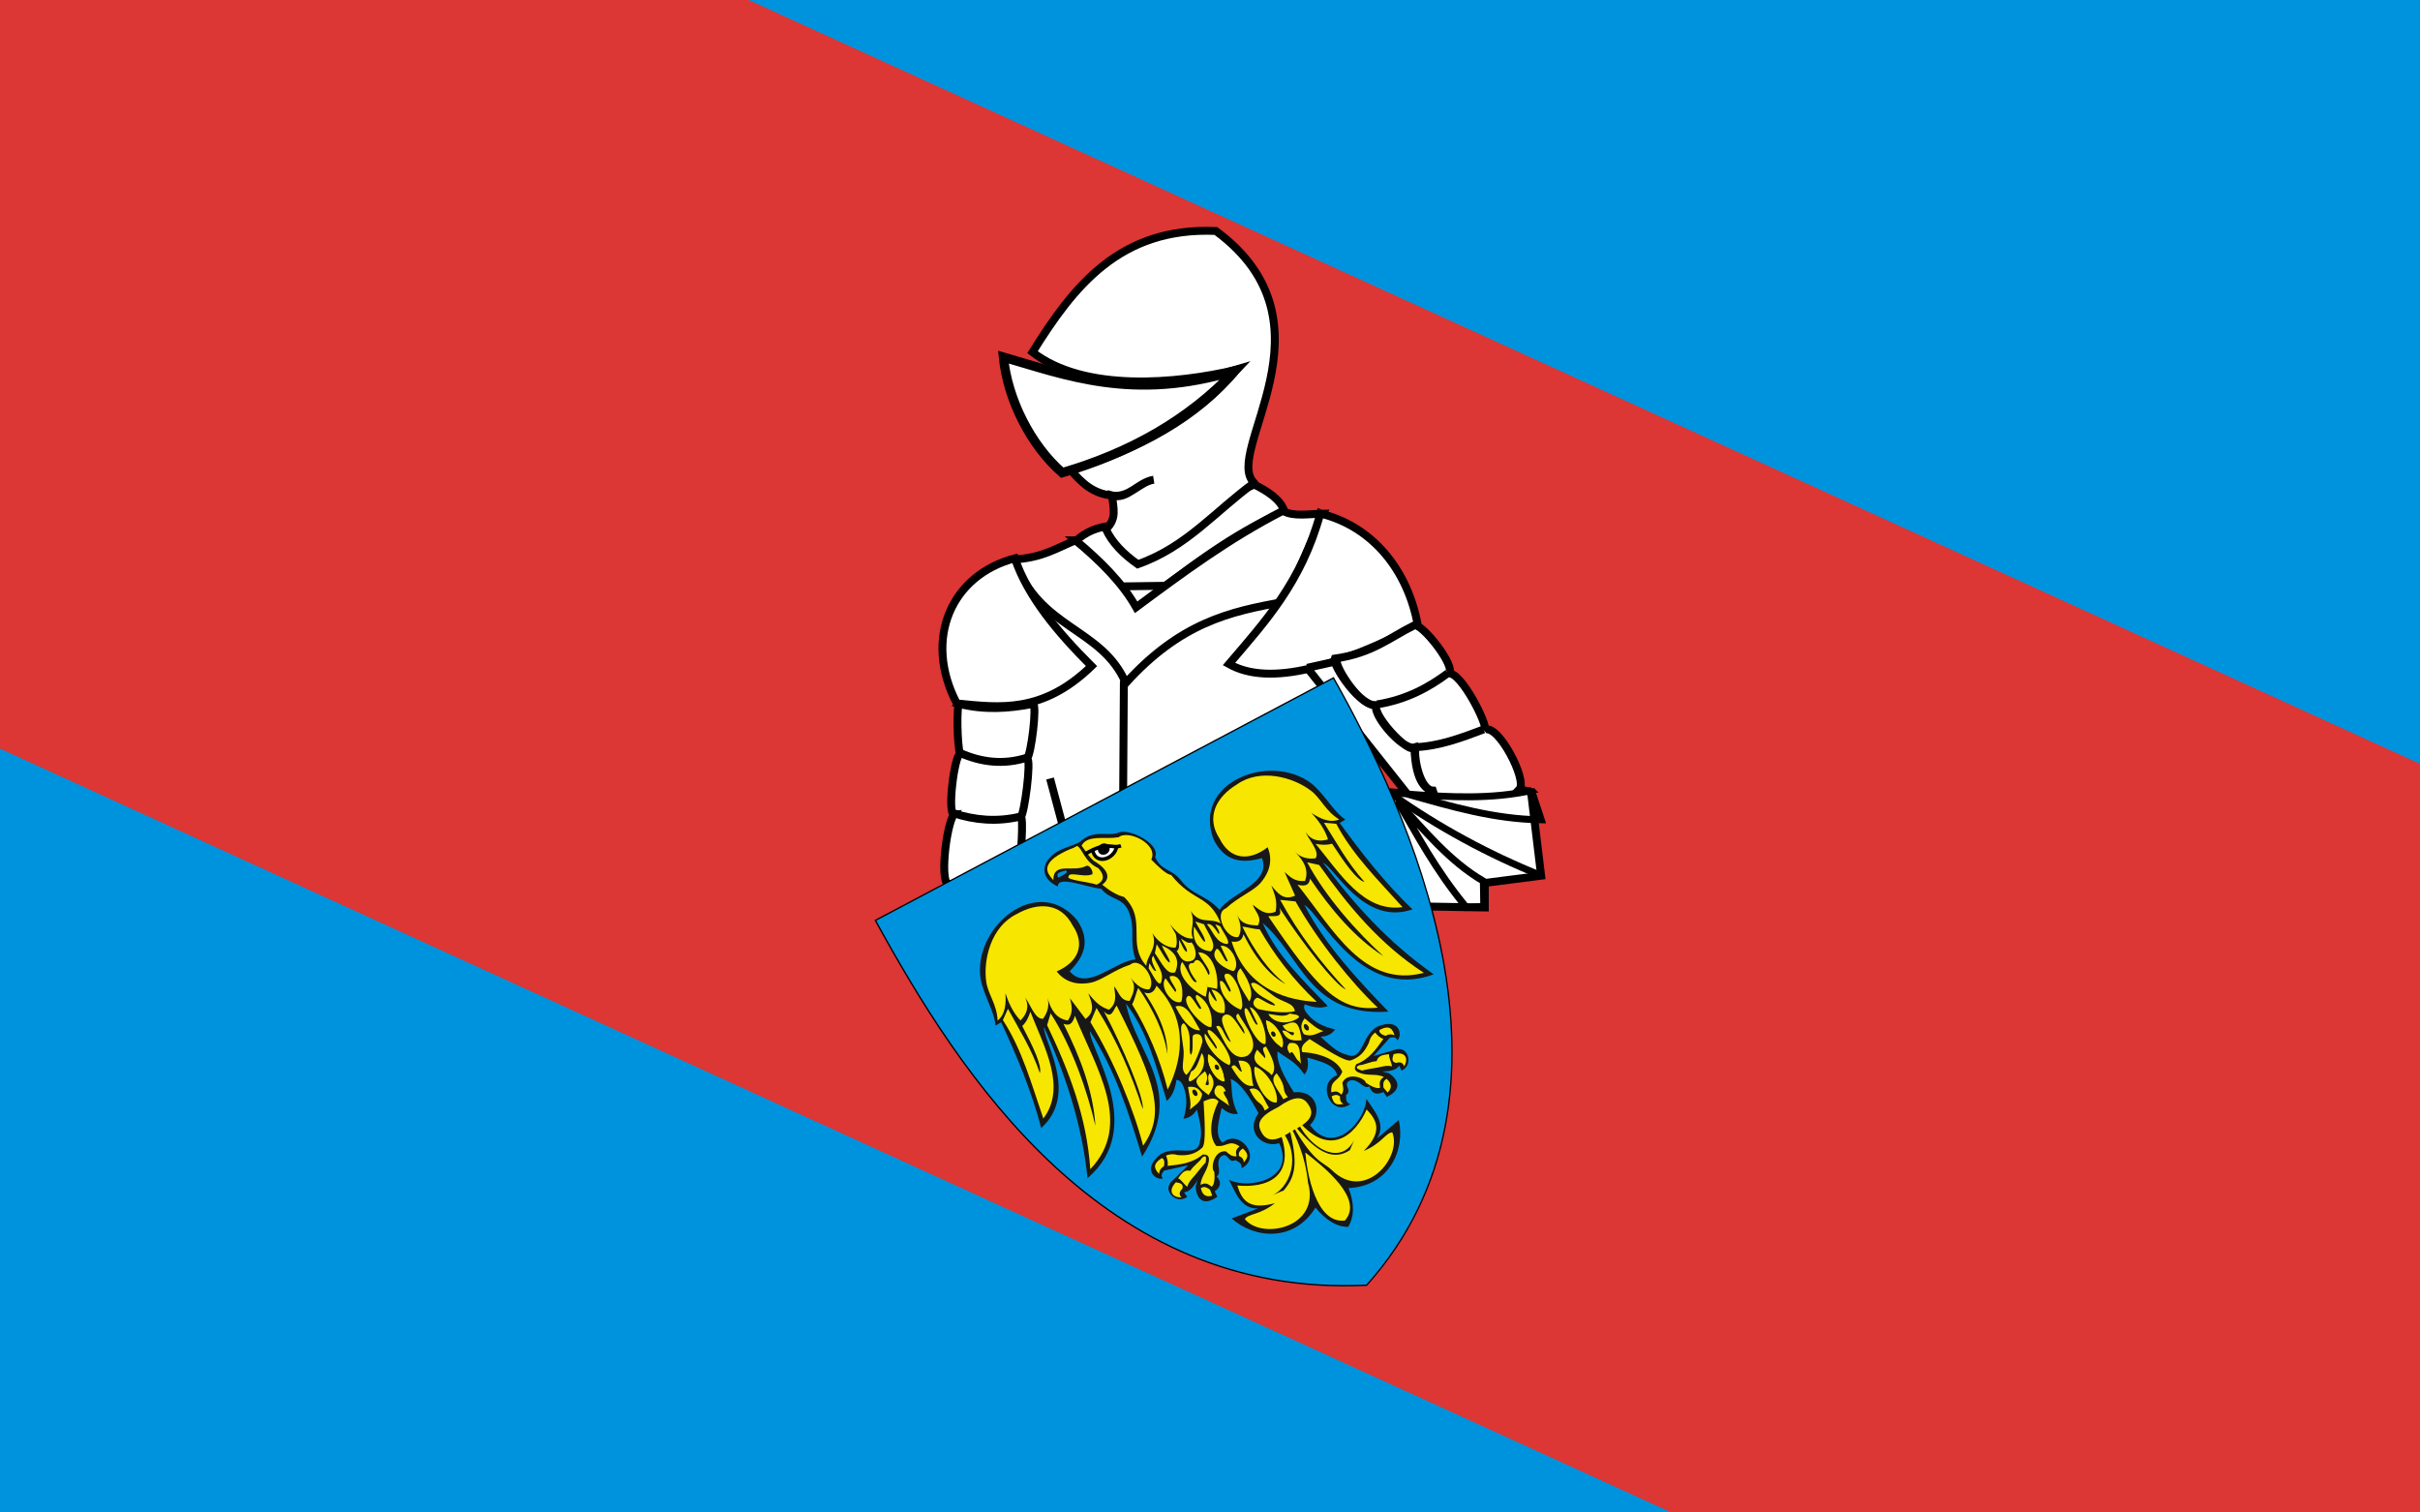 <?xml version="1.0" encoding="UTF-8"?>
<svg version="1.0" viewBox="0 0 800 500" xmlns="http://www.w3.org/2000/svg">
<rect width="800" height="500" fill="#dc3635"/>
<path d="m247.49-1.0658e-14h552.51v252.51l-552.51-252.51z" fill="#0093dd" fill-rule="evenodd"/>
<path d="m552.51 500h-552.51v-252.51l552.51 252.51z" fill="#0093dd" fill-rule="evenodd"/>
<g transform="matrix(.438 0 0 .438 447.06 89.24)">
<g transform="translate(-494.66 -80.843)" stroke="#000">
<path d="m311.03 274.07c-12.768 1.606-20.686 6.849-27.077 13.238 18.6 11.988 34.346 28.734 48.137 48.739 36.567-28.575 73.179-56.795 111.32-72.807-2.711-9.349-13.525-15.754-22.581-20.344-29.484 9.481-57.447 48.754-87.532 58.854-11.481-7.873-20.362-16.613-22.263-27.679z" fill="#fff" fill-rule="evenodd" stroke-width="5.96"/>
<path d="m245.93 320.65-21.794 292.59 264.26 1.09-8.173-244.1-31.602-52.306-202.69 2.724z" fill="#fff" fill-rule="evenodd" stroke-width="5.96"/>
<path d="m285.75 284.9c-13.985 5.689-24.917 13.21-46.332 14.441 18.742 53.021 65.947 50.991 84.239 93.265 41.026-45.081 77.645-53.984 120.34-61.374l28.768-66.449c-11.14 0.164-22.621 2.472-30.574-2.146-41.091 21.129-75.884 46.982-110.71 72.807-10.603-18.704-27.15-35.03-45.73-50.544z" fill="#fff" fill-rule="evenodd" stroke-width="5.96"/>
<path d="m420.54 241.58c-28.877 20.783-50.9 48.466-87.85 61.374-10.628-7.522-19.239-16.053-24.068-26.475 8.673-7.758 5.523-16.262 4.71-25.375 11.564 3.413 19.105-9.864 31.393-11.931-10.288 1.525-18.015 13.175-30.086 12.034-15.407-0.927-24.226-9.759-32.492-19.255 50.473-15.539 95.346-39.429 125.16-75.816-45.28 10.693-115.08 17.086-154.04-13.238 31.01-49.779 65.913-94.591 138.39-91.46 94.959 70.095 4.571 167.21 28.882 190.14z" fill="#fff" fill-rule="evenodd" stroke-width="5.96"/>
<path d="m470.48 264.71c-14.321 52.218-41.992 81.926-68.969 113.58 31.218 17.568 82.616 1.503 142.61-28.882-7.601-42.307-34.536-75.162-73.636-84.694z" fill="#fff" fill-rule="evenodd" stroke-width="5.96"/>
<path d="m297.79 379.85c-37.07 35.832-69.302 31.352-101.69 28.16-25.612-49.168-3.764-97.037 43.805-109.51 9.882 29 32.07 55.538 57.885 81.351z" fill="#fff" fill-rule="evenodd" stroke-width="5.96"/>
<path d="m322.21 390.94-1.09 172.17" fill="none" stroke-width="5.96"/>
<path d="m197.98 408.37c-2.17 0.879-1.556 31.067 0.544 37.847-4.388 1.631-9.693 45.534-4.511 45.35-6.209 8.623-11.144 54.905-3.408 52.833l51.354 0.275c2.966-23.022 4.532-50.558 2.487-51.028 2.57-1.942 8.106-42.667 4.749-44.326 3.002-2.345 7.614-39.99 4.463-40.984-18.559 3.719-37.119 4.733-55.678 0.034z" fill="#fff" fill-rule="evenodd" stroke-width="5.96"/>
<path d="m460.6 381.13 75.19 94.805-32.691-2.179 1.652 86.821 89.884 1.446v-18.525l42.499-5.449-7.628-63.203-8.718-2.179c6.065-6.553-16.106-49.722-26.153-44.678 2.528-3.615-18.162-44.335-27.243-42.499 6.175-4.904-20.601-38.778-26.153-36.353-18.439 9.124-31.356 21.009-59.934 25.063-2.006 4.734 19.938 37.919 32.691 35.263-7.898 2.801 23.362 38.803 28.332 31.602-1.484 8.335 3.47 32.289 13.077 32.691l0.369 1.09c-4.572-2.263-13.461-5.75-14.278-33.637-9.372 2.427-34.001-27.319-28.115-32.214-12.114 3.364-31.546-28.44-30.377-32.823l-22.404 4.959z" fill="#fff" fill-rule="evenodd" stroke-width="5.96"/>
<path d="m266.5 464.68 14.248 53.297" fill="none" stroke-width="5.96"/>
<path d="m513.31 408.75c22.141-3.587 38.81-12.647 53.551-23.634l0.299-0.598" fill="none" stroke-width="5.96"/>
<path d="m542.03 441.06c18.468-0.838 35.101-7.184 51.756-13.462" fill="none" stroke-width="5.96"/>
<path d="m198.29 445.25c16.192 7.223 33.108 9.374 51.157 3.59" fill="none" stroke-width="5.96"/>
<path d="m194.1 491.02c15.795 5.089 32.307 6.594 49.961 2.393" fill="none" stroke-width="5.96"/>
<path d="m406.15 156.89c-34.981 37.284-79.608 62.115-130.51 76.986-23.815-20.884-41.162-55.259-44.358-87.251 45.945 13.193 97.908 33.914 174.87 10.265z" fill="#fff" fill-rule="evenodd" stroke-width="7.005"/>
<path d="m528.49 481.6c20.297 22.02 39.432 45.59 65.039 60.53l0.331 19.085-13.104 0.811c-24.226-29.53-36.733-54.373-52.266-80.426z" fill="none" stroke-width="5.251"/>
<path d="m636.99 537.89c-39.429-15.9-77.087-36.231-112.8-61.431" fill="none" stroke-width="5.251"/>
<path d="m629.89 473.7c-30.056 6.763-61.795 5.116-93.68 2.735 33.083 9.412 66.12 19.058 101.01 19.416l-7.335-22.151z" fill="none" stroke-width="5.251"/>
</g>
<path d="m-14.27 307.89-345.74 183.04c63.802 116.22 171.37 285.16 370.77 275.34 131.26-146.54 30.196-360.34-25.031-458.38z" fill="#0093dd" fill-rule="evenodd" stroke="#000" stroke-width="1px"/>
<g transform="matrix(.484 -.285 .307 .523 -377.39 494.96)">
<g transform="matrix(1.009 0 0 1.009 -2.056 -2.047)"></g>
<g transform="matrix(.835 0 0 .811 1492.4 27.307)">
<path d="m-1442.1 27.906c-30.739 0.007-47.138 20.643-28.062 46.485 9.386-15.557 39.58 24.387 58.312 36.79 3.566 22.905 22.92 27.67 19.719 50.822-4.099 29.647-22.693 37.862-29.688 69.324-29.432-14.069-93.765 5.644-100.97-35.551 31.362-7.851 54.47-23.204 51.906-61.918-16.169-92.705-149.48-72.366-181.38 1.831-9.483 23.497-7.721 55.949-17.781 74.172h10.688c-5.792 56.374-13.539 113.03-30.594 171.02 80.954-15.724 73.629-114.99 86.062-131.19-8.797 77.847-25.479 155.71-62.594 233.56 123.69-20.661 107.42-169.21 123.03-192.49 3.398 70.95-12.803 138.82-29.844 206.57 114.56-54.391 75.404-141.88 102.41-215.14 6.817 54.661-9.563 107.5-22.75 160.6 12.442-1.9 21.883-10.22 30.562-20.226 4.632 2.855 5.318 7.973 4.281 14.086-2.582 16.97-12.37 30.829-26.312 42.903 7.396 2.351 15.18 3.868 26.312-1.831-4.881 15.03-9.57 33.75-21.625 44.142-16.755 21.563-33.991-12.612-64.438-13.493-42.156 5.215-27.202 33.523-17.062 33.719-1.662-4.537 1.854-7.301 7.812-9.211l37.688 11.662-33.406 7.972c-24.295 2.747-15.91 35.565 6.375 33.1l-0.688-8.591c6.82 3.305 15.037 1.719 28.438-5.521l-7.812 7.353c-7.18 13.142-8.741 32.573 22.031 30.03l0.719-9.184c12.964-0.968 17.137-7.625 14.938-18.395 11.318 0.064 7.618-17.881 21.344-22.677 15.884-2.03 4.031 15.06 17.781 15.944 3.42 5.108 7.204 10.216 1.406 15.325 38.272 3.595 30.913-54.825-4.969-48.425-6.025-16.824 16.069-34.911 27.031-46.593 3.583 9.436 8.544 17.288 17.781 20.226 1.669-24.911 11.727-35.382 18.5-51.495 10.332 12.538 11.605 38.077 10.656 66.819-34.988 14.723-21.742 50.553 4.281 55.777-6.177 60.893-80.437 37.974-99.594 9.211-1.077 23.144-7.194 48.452 17.062 60.679l-44.781-7.353c15.313 45.597 68.24 79.928 125.16 50.875 4.45 26.839 15.265 43.603 30.594 51.495v-0.916c15.015-8.014 26.833-24.127 31.219-50.579 56.916 29.052 109.84-5.278 125.16-50.875l-44.812 7.353c24.257-12.227 18.171-37.535 17.094-60.679-19.156 28.763-93.417 51.682-99.594-9.211 26.024-5.224 39.27-41.054 4.281-55.777-0.949-28.742 0.324-54.281 10.656-66.819 6.773 16.113 16.831 26.584 18.5 51.495 9.238-2.938 14.198-10.79 17.781-20.226 10.962 11.682 33.056 29.769 27.031 46.593-35.881-6.4-43.241 52.02-4.969 48.425-5.798-5.108-2.013-10.217 1.406-15.325 13.751-0.884 1.897-17.974 17.781-15.944 13.726 4.796 10.026 22.741 21.344 22.677-2.2 10.77 1.973 17.427 14.938 18.395l0.719 9.184c30.772 2.544 29.211-16.887 22.031-30.03l-7.812-7.353c13.4 7.24 21.618 8.826 28.438 5.521l-0.719 8.591c22.285 2.465 30.701-30.353 6.406-33.1l-33.406-7.972 37.688-11.662c5.959 1.91 9.474 4.674 7.812 9.211 10.139-0.197 25.094-28.505-17.062-33.719-30.447 0.881-47.683 35.056-64.438 13.493-12.055-10.392-16.744-29.113-21.625-44.142 11.133 5.7 18.916 4.182 26.312 1.831-13.942-12.075-23.731-25.933-26.312-42.903-1.036-6.112-0.351-11.23 4.281-14.086 8.68 10.007 18.12 18.326 30.562 20.226-13.186-53.094-29.567-105.94-22.75-160.6 27.003 73.255-12.15 160.75 102.41 215.14-17.041-67.747-33.273-135.62-29.875-206.57 15.61 23.277-0.625 171.83 123.06 192.49-37.114-77.847-53.797-155.71-62.594-233.56 12.434 16.201 5.108 115.46 86.063 131.19-17.055-57.992-24.802-114.65-30.594-171.02h10.688c-10.06-18.223-8.299-50.675-17.781-74.172-31.9-74.197-165.21-94.537-181.38-1.831-2.564 38.714 20.545 54.067 51.906 61.918-7.203 41.195-71.536 21.482-100.97 35.551-6.995-31.462-25.588-39.677-29.688-69.324-3.201-23.151-20.191-27.916-16.625-50.822 18.467-12.227-12.749-61.437-34-61.164v-0.135c-19.534-5.886-29.05-23.302-59.031-17.183-13.015-1.166-13.799-1.913-23.531-3.367-5.108-0.952-9.982-1.429-14.531-1.427zm-15.312 29.249c3.517-0.11 8.201 1.702 11.562 2.37 2.749 5.249-7.922 3.884-16.5 3.555-0.08-4.419 2.023-5.834 4.938-5.925z" fill="#181818" fill-rule="evenodd"/>
<path d="m-1394.5 36.125c-3.232 0.138-6.378 1.005-9.406 2.844 1.45 11.796 1.627 26.375 6.406 32.781 10.556 19.894 8.169 33.269-9.625 34.875 5.381 13.782 11.88 25.414 20.344 33.219 13.975 49.265-34.779 63.03-25.156 108.34 8.736-13.151 31.588-14.687 35.031-38.688 0.19 9.264 3.529 28 20.031 37.438 5.04-2.302 8.964-9.657 11.688-17.781l0.062-17.625c3.674 28.011 15.367 34.791 20.406 37.094 0.981-14.654 16.053-17.28 19.094-38.281 1.543 25.631 21.159 23.063 31.479 39.8 7.501-47.922-20.993-48.444-29.385-102.74-5.981-4.211-10.6-19.176-15.062-35.812 23.187-14.518-7.883-58.918-27.781-54.844v-0.469c-15.892-5.49-32.97-20.804-48.125-20.156z" fill="#f7e600" fill-rule="evenodd"/>
<path d="m-1392.2 53.498c-8.551 22.84 23.363 28.866 36.189 13.953" fill="#fff" fill-rule="evenodd" stroke="#000" stroke-width="5.592"/>
<path d="m-1405.9 52.677c44.006-0.055 40.215 14.273 56.506 16.962" fill="none" stroke="#000" stroke-width="5.592"/>
<path transform="matrix(1.089 0 0 .938 -897.65 -4.401)" d="m-432.04 69.422a7.143 7.143 0 1 1-14.285 0 7.143 7.143 0 1 1 14.285 0z" fill-rule="evenodd" stroke="#000" stroke-linecap="round" stroke-width="3.543"/>
<path d="m-1639 197.32-16.213 10.979c2.636 53.902-12.608 107.8-24.096 161.71 58.254-22.942 59.379-93.681 69.037-151.35-7.085 6.135-14.61 10.751-22.938 12.604-1.797 36.283-4.718 68.204-13.897 75.855 8.239-38.188 6.799-73.594 8.107-109.79z" fill="#f7e600" fill-rule="evenodd"/>
<path d="m-1655.4 473.56c96.121-26.122 90.281-127.56 103.63-214.83-6.966 5.944-14.205 11.544-22.406 1.609-3.694 56.84-13.96 113.57-38.744 159.71 16.762-50.954 32.3-123.97 29.408-183.45l-14.471 12.874c-6.891 77.498-19.791 152.34-57.416 224.08z" fill="#f7e600" fill-rule="evenodd"/>
<path d="m-1563 483.62c57.919-24.87 68.676-74.628 77.488-205.98-8.577 3.299-18.578 14.75-22.406-2.414-2.573 61.376-14.545 146.57-25.674 159.71 12.408-53.643 20.283-109.2 18.205-169.77l-20.072 14.081c1.22 71.387-11.631 152.16-27.541 204.37z" fill="#f7e600" fill-rule="evenodd"/>
<path d="m-1441.1 271.2c-5.446 3.108-14.626 13.149-21.939 16.897 0.84 44.656-5.702 94.541-20.072 140.4 35.593-22.096 88.011-68.473 69.086-146.04-7.469 5.787-14.938 7.694-22.406-0.402 3.238 44.807-4.057 77.705-18.205 98.967 12.873-28.969 16.712-68.094 13.537-109.83z" fill="#f7e600" fill-rule="evenodd"/>
<path d="m-1662.9 204.82c16.368-2.281 25.948-16.372 33.143-30.173-3.483 15.525-5.331 31.284-1.4 47.874 13.693-3.513 23.906-10.626 25.207-26.954 1.631 14.903-4.117 36.871 7.469 42.242 12.038-4.901 20.015-12.801 23.34-24.138-5.406 18.558-4.641 34.789 9.803 45.863 15.51-7.053 17.473-17.609 21.006-27.759l4.668 39.426c20.692-2.013 22.158-17.283 24.74-31.782 2.416 12.606 3.425 25.211 15.404 37.816 17.412-2.174 20.822-15.409 26.141-26.954 2.209 10.825-3.491 24.376 9.803 31.38 10.343-6.91 21.764-12.891 20.072-30.173 1.899 15.152 6.974 25.743 16.338 30.173 18.62-5.677 15.431-50.908-6.068-47.472-27.035-5.725-53.185-1.193-69.936-7.05-23.037-8.056-34.724-21.941-37.895-41.227 38.974 4.549 62.139-14.091 59.75-48.276 2.245-39.177-28.518-58.211-68.152-58.736-45.678-3.701-84.256 34.018-97.883 66.425-7.43 17.67-3.292 37.436-15.549 59.496z" fill="#f7e600" fill-rule="evenodd"/>
<path d="m-1405.7 247.06-5.135 6.437c0.888 10.921-1.804 28.631 4.668 28.966 15.092-10.485 9.231-27.536 12.137-41.84-6.784 0.509-7.716 11.107-8.402 22.127-4.368-1.463-2.263-10.363-3.268-15.69z" fill="#f7e600" fill-rule="evenodd"/>
<path d="m-1387.5 280.45c21.737 6.817 1.319 38.622-5.601 42.644-15.489-3.024-18.254-37.613-2.334-43.449l2.334 25.345c6.535 2.998 0-22.279 5.601-24.541z" fill="#f7e600" fill-rule="evenodd"/>
<path d="m-1359 270.81c-20.753 10.904-9.389 47.678 4.359 64.799l10.359-11.716 0.094-8.726 0.094 8.753 11.625 9.931c13.748-17.122 24.284-52.111 3.531-63.015-1.808 12.768 4.303 38.483-4.188 37.813 2.59-20.865-0.346-34.348-11.031-27.229-10.706-7.172-13.249 6.314-10.656 27.202-8.491 0.67-2.379-25.045-4.188-37.813z" fill="#f7e600" fill-rule="evenodd"/>
<path d="m-1380 227.75-9.803 10.46c1.828 16.281-1.858 38.611 12.604 41.035 19.168-13.601 15.767-29.631 3.268-45.863-1.434 9.377 0.374 28.7-3.268 28.564-3.779-5.269-1.867-22.797-2.801-34.196z" fill="#f7e600" fill-rule="evenodd"/>
<path d="m-1404.7 324.71c-2.309 31.03 4.674 45.75 14.938 50.69-0.162-21.307 4.134-46.698-14.938-50.69z" fill="#f7e600" fill-rule="evenodd"/>
<path d="m-1365.5 325.91c10.158 15.51 7.779 36.911-5.602 53.506-10.813 1.156-25.902-59.224-7.002-58.736 6.772 1.849 1.363 31.82 7.936 26.15 0.963-7.791-1.855-20.795 4.668-20.92z" fill="#f7e600" fill-rule="evenodd"/>
<path d="m-1410.4 35.81c-8.074-0.026-5.906-0.392-14.722-1.508-8.618-0.794-17.774-1.49-25.862-0.563-27.624 3.355-21.52 20.377-20.267 28.787 15.613-25.052 33.322 5.849 57.458 6.84 7.239 1.198 4.153 19.019-0.318 15.321-12.909-1.915-28.161-21.835-33.014-15.047-7.355 1.923 23.744 22.769 32.38 32.557 15.192 1.612 18.964-8.559 15.555-20.793-14.308-19.325-5.624-39.096-11.21-45.594z" fill="#f7e600" fill-rule="evenodd"/>
<path d="m-1406.6 353.27c5.501 21.394-17.857 39.671-15.871 47.472 8.069-3.678 15.338-23.505 19.139-24.138 4.392-0.793 14.962 3.42 7.469 15.69-10.934 10.202-35.208 28.577-49.48 31.38-4.722-13.278 10.326-20.347 17.918-38.224 12.608-29.691 14.752-32.852 20.826-32.179z" fill="#f7e600" fill-rule="evenodd"/>
<path d="m-1387.7 557.42c-1.359 21.954 19.884 23.942 42.812 22.569 24.487 1.833 47.162 0.363 44.688-22.542-0.516-17.418-16.405-21.88-43.406-19.741-34.729-2.435-43.658 5.022-44.094 19.715z" fill="#f7e600" fill-rule="evenodd"/>
<path d="m-1342.1 562.51c-1.348 30.715-4.123 60.521-22.097 98.5-19.411 69.79-111.45 39.396-117.35-1.226 10.091-4.455 23.746 6.524 54.765 2.452-41.975-10.591-43.616-29.789-37.834-52.615 35.882 24.805 92.285 39.731 104.25-46.45 13.544 48.837-25.282 88.897-62.865 86.806 6.087 0.839 17.965 1.678 18.239 2.517 34.008-10.744 45.4-32.09 62.891-89.984z" fill="#f7e600" fill-rule="evenodd"/>
<path d="m-1343.4 618.83c-14.152 28.206-43.703 102.76-0.488 120.87 45.136-13.746 13.713-89.185 0.488-120.87z" fill="#f7e600" fill-rule="evenodd"/>
<path d="m-1365.4 531.81c3.023-16.968-6.517-10.3-4.013-40.02 17.69 2.623 11.258 21.575 12.039 39.526l-8.026 0.494z" fill="#f7e600" fill-rule="evenodd"/>
<path d="m-1360.9 490.31c-13.908-4.783-15.069-22.994-15.478-41.996 10.544-4.367 5.619 11.409 10.892 14.328l4.013-17.292c24.809 11.804 2.991 29.636 0.573 44.96z" fill="#f7e600" fill-rule="evenodd"/>
<path d="m-1461.8 540.7c-3.358-27.32 30.244-51.571 39.556-56.818-1.562-10.368-11.768-10.306-20.638-11.858-12.611 22.987-30.22 57.578-39.556 60.277-14.332 2.845-25.797 0.259-40.129-9.387-6.306-6.272-12.039-7.812-16.625-8.399-0.916 5.452-2.364 10.674-6.306 14.822 18.343 7.831 36.584 16.055 57.901 12.352 8.219 3.685 7.382 8.345 3.44 13.34-9.762 12.104-23.841 14.232-30.957 25.198 7.599 0.077 10.742 2.895 13.759 10.87 4.395 0.805 11.657-8.261 16.052-17.787-3.357-5.994 16.413-29.256 32.677-17.787 1.865 5.208 3.409 12.036 10.892 14.822 2.186-8.169 5.284-9.263 12.039-10.87-9.139-17.98-17.876-8.145-32.103-18.775z" fill="#f7e600" fill-rule="evenodd"/>
<path d="m-1491.6 545.64c-3.311 2.635-18.556 3.788-26.371 7.905-7.38-7.1-15.924-2.416-22.931 0.494 3.524 4.534 2.759 10.935 5.733 18.281 6.462-5.724 13.799-7.207 21.501-9.725 7.736-2.529 15.838-6.086 23.788-8.062 5.506-6.108 7.933-10.624-1.72-8.893z" fill="#f7e600" fill-rule="evenodd"/>
<path d="m-1426.8 564.91c-4.901 0.445-9.57 1.292-11.466 6.917 3.034 4.117 4.206 8.235 1.147 12.352 6.896-2.7 15.206-3.875 10.319-19.269z" fill="#f7e600" fill-rule="evenodd"/>
<path d="m-1517.4 584.67c3.822 0.287 7.644 0.143 11.466 9.387l-1.72 9.387c-10.251-2.235-13.252-8.635-9.746-18.775z" fill="#f7e600" fill-rule="evenodd"/>
<path d="m-1547.2 514.52c2.696 2.793 1.508 6.924-3.44 12.352-5.954 0.126-10.288 2.345-13.185 6.423-2.18-9.877-2.126-17.998 16.625-18.775z" fill="#f7e600" fill-rule="evenodd"/>
<path d="m-1547.2 557.5c4.836 4.016 9.626 8.037 4.013 13.34-5.934 1.508-10.249 4.132-8.599 10.87-13.525-6.879-13.636-19.525 4.586-24.209z" fill="#f7e600" fill-rule="evenodd"/>
<path d="m-1468.7 472.35c7.736-7.537 10.612-18.507 15.871-31.38 8.267 3.16 14.397 8.425 14.004 20.115-9 11.191-19.744 8.847-29.875 11.265zm24.273-18.305c0 2.998-1.568 5.431-3.501 5.431-1.933 0-3.501-2.433-3.501-5.431s1.568-5.431 3.501-5.431c1.933 0 3.501 2.433 3.501 5.431z" fill="#f7e600" fill-rule="evenodd"/>
<path d="m-1410.8 498.9c-3.19-13.046-21.22-29.747-0.934-37.012 6.226 1.607 9.175 6.039 7.936 14.081-4.093-1.588-5.145-2.683-4.863 12.068 0.055 2.868-2.535 6.721-2.139 10.863z" fill="#f7e600" fill-rule="evenodd"/>
<path d="m-1406.1 406.78c-11.9 9.037-20.416 17.573-29.875 16.092-3.459 3.621-13.763 8.851-9.336 12.471 24.452 2.169 40.399-15.326 39.211-28.564z" fill="#f7e600" fill-rule="evenodd"/>
<path d="m-1385.6 383.44 2.801 28.564c6.5 3.396-1.712-29.234 3.734-30.575 8.52-1.68 16.234 58.16 1.4 62.759-15.416-18.784-16.995-55.012-7.936-60.748z" fill="#f7e600" fill-rule="evenodd"/>
<path d="m-1356.7 414.82c-6.945-8.478 4.4-33.271-7.906-31.78 0.809 22.465-9.065 58.962 19.375 62.806 29.562-2.795 21.391-40.258 21.875-62.78-12.306-1.491-0.993 23.302-7.938 31.78-2.335-13.562 1.305-40.752-13-40.641-11.508 0-10.828 26.942-12.406 40.614z" fill="#f7e600" fill-rule="evenodd"/>
<path d="m-1416.4 433.33c1.111 16.629-14.719 15.814-8.402 20.115 5.922 3.472 3.613-10.217 13.07-13.678 2.546 17.645-8.326 22.674-19.139 27.759-14.376-32.153-4.409-31.057 14.471-34.196z" fill="#f7e600" fill-rule="evenodd"/>
<path d="m-1397.5 412.53c-13.744 9.906-12.774 46.779 0.449 49.924 10.268-19.906 7.378-36.041-0.449-49.924zm3.592 24.768c0 2.136-1.207 3.87-2.694 3.87-1.487 0-2.694-1.734-2.694-3.87 0-2.136 1.207-3.87 2.694-3.87 1.487 0 2.694 1.734 2.694 3.87z" fill="#f7e600" fill-rule="evenodd" stroke="#000" stroke-width=".928px"/>
<path d="m-1345.4 239.29c-3.271 5.827-6.471 13.015-12.43 13.049 0.877 8.062-2.891 20.919 12.469 24.455 11.437 2.816 17.269-15.65 15.219-24.428-5.959-0.034-8.362-7.579-11.633-13.406-0.531 8.068 0.936 20.152-2.555 22.266-3.586-2.674-0.72-14.615-1.07-21.937z" fill="#f7e600" fill-rule="evenodd"/>
<path d="m-1343.5 465.98c13.773 13.653 13.182 52.87 1.083 64.389-17.754-6.306-13.658-54.64-1.083-64.389z" fill="#f7e600" fill-rule="evenodd"/>
<g transform="matrix(1 0 0 .862 336.33 3.884)" fill="#f7e600" fill-rule="evenodd">
<path d="m-1385.2 224.48 16.213 12.739c-2.636 62.543 12.608 125.09 24.096 187.63-58.254-26.62-59.379-108.7-69.037-175.62 7.085 7.119 14.61 12.475 22.938 14.624 1.797 42.099 4.718 79.138 13.897 88.016-8.239-44.309-6.799-85.392-8.107-127.39z"/>
<path d="m-1368.8 545c-96.121-30.309-90.281-148.01-103.63-249.27 6.966 6.897 14.205 13.395 22.406 1.867 3.694 65.952 13.96 131.77 38.744 185.32-16.762-59.122-32.3-143.85-29.408-212.86l14.471 14.938c6.891 89.922 19.791 176.76 57.416 260.01z"/>
<path d="m-1461.2 556.67c-57.919-28.856-68.676-86.591-77.488-239 8.577 3.827 18.578 17.115 22.406-2.801 2.573 71.215 14.545 170.07 25.674 185.32-12.408-62.243-20.283-126.7-18.205-196.99l20.072 16.338c-1.22 82.831 11.631 176.56 27.541 237.13z"/>
<path d="m-1583.1 310.2c5.446 3.606 14.626 15.258 21.939 19.606-0.84 51.814 5.702 109.7 20.072 162.91-35.593-25.638-88.011-79.45-69.086-169.45 7.469 6.714 14.938 8.927 22.406-0.467-3.238 51.99 4.057 90.162 18.205 114.83-12.873-33.612-16.712-79.01-13.537-127.44z"/>
<path d="m-1361.4 233.18c-16.368-2.647-25.948-18.996-33.143-35.01 3.483 18.014 5.331 36.3 1.4 55.549-13.693-4.076-23.906-12.329-25.207-31.275-1.631 17.292 4.117 42.782-7.469 49.014-12.038-5.687-20.015-14.853-23.34-28.008 5.406 21.533 4.641 40.366-9.803 53.215-15.51-8.184-17.473-20.432-21.006-32.209l-4.668 45.746c-20.692-2.336-22.158-20.054-24.74-36.877-2.416 14.626-3.425 29.253-15.404 43.879-17.412-2.522-20.822-17.879-26.141-31.275-2.209 12.56 3.491 28.284-9.803 36.41-10.343-8.017-21.764-14.957-20.072-35.01-1.899 17.582-6.974 29.87-16.338 35.01-18.62-6.587-15.431-59.069 6.068-55.082 27.035-6.643 53.185-1.384 69.936-8.18 23.037-9.347 34.724-25.458 37.895-47.836-38.974 5.278-62.139-16.35-59.75-56.016-2.245-45.457 28.518-67.542 68.152-68.152 45.678-4.294 84.256 39.471 97.883 77.074 7.43 20.502 3.292 43.437 15.549 69.034z"/>
<path d="m-1618.6 282.19 5.135 7.469c-0.888 12.672 1.804 33.221-4.668 33.609-15.092-12.165-9.231-31.95-12.137-48.547 6.784 0.591 7.716 12.887 8.402 25.674 4.368-1.697 2.263-12.024 3.268-18.205z"/>
<path d="m-1636.8 320.94c-21.737 7.91-1.319 44.814 5.601 49.48 15.489-3.509 18.254-43.643 2.334-50.414l-2.334 29.408c-6.535 3.478 0-25.851-5.601-28.475z"/>
<path d="m-1644.2 259.79 9.803 12.137c-1.828 18.891 1.858 44.801-12.604 47.613-19.168-15.781-15.767-34.382-3.268-53.215 1.434 10.88-0.374 33.302 3.268 33.143 3.779-6.114 1.867-26.452 2.801-39.678z"/>
<path d="m-1619.5 372.29c2.309 36.005-4.674 53.084-14.938 58.816 0.162-24.723-4.134-54.184 14.938-58.816z"/>
<path d="m-1658.7 373.69c-10.158 17.997-7.779 42.829 5.602 62.084 10.813 1.342 25.902-68.718 7.002-68.152-6.772 2.146-1.363 36.921-7.936 30.342-0.963-9.04 1.855-24.129-4.668-24.274z"/>
<path d="m-1617.6 405.43c-5.501 24.824 17.857 46.031 15.871 55.082-8.069-4.268-15.338-27.273-19.139-28.008-4.392-0.92-14.962 3.969-7.469 18.205 10.934 11.838 35.208 33.158 49.48 36.41 4.722-15.406-10.326-23.609-17.918-44.352-12.608-34.451-14.752-38.118-20.826-37.338z"/>
<path d="m-1674.9 645.01c-3.059 92.582 12.116 97.673 17.42 118.73 19.411 80.978 108.96 44.469 114.87-2.665-10.091-5.169-23.746 7.569-54.765 2.845 41.975-12.289 43.616-34.564 37.834-61.05-35.882 28.782-94.443 44.315-105.31-53.764-7.676 64.976 24.649 117.72 63.37 89.084l-14.383 11.869c-41.72 2.875-52.01-48.739-59.035-105.05z"/>
<path d="m-1658.8 612.59c-3.023-19.689 6.517-11.951 4.013-46.435-17.69 3.043-11.258 25.034-12.039 45.862l8.026 0.573z"/>
<path d="m-1663.4 564.43c13.908-5.55 15.069-26.68 15.478-48.728-10.544-5.067-5.619 13.238-10.892 16.625l-4.013-20.065c-24.809 13.697-2.991 34.387-0.573 52.168z"/>
<path d="m-1562.5 622.91c3.358-31.7-30.244-59.838-39.556-65.927 1.562-12.031 11.768-11.958 20.638-13.759 12.611 26.672 30.22 66.808 39.556 69.94 14.332 3.301 25.797 0.301 40.129-10.892 6.306-7.277 12.039-9.064 16.625-9.746 0.916 6.326 2.364 12.386 6.306 17.198-18.343 9.086-36.584 18.629-57.901 14.332-8.219 4.276-7.382 9.683-3.44 15.478 9.762 14.044 23.841 16.514 30.957 29.237-7.599 0.089-10.742 3.359-13.759 12.612-4.395 0.934-11.657-9.585-16.052-20.638 3.357-6.955-16.413-33.946-32.677-20.638-1.865 6.042-3.409 13.965-10.892 17.198-2.186-9.478-5.284-10.748-12.039-12.612 9.139-20.863 17.876-9.45 32.103-21.784z"/>
<path d="m-1532.7 628.64c3.311 3.058 18.556 4.395 26.371 9.172 7.38-8.238 15.924-2.803 22.931 0.573-3.524 5.261-2.759 12.689-5.733 21.211-6.462-6.642-13.799-8.362-21.501-11.284-7.736-2.935-15.838-7.062-23.788-9.354-5.506-7.087-7.933-12.327 1.72-10.319z"/>
<path d="m-1597.4 651c4.901 0.517 9.57 1.499 11.466 8.026-3.034 4.777-4.206 9.555-1.147 14.332-6.896-3.133-15.206-4.497-10.319-22.358z"/>
<path d="m-1506.9 673.93c-3.822 0.333-7.644 0.166-11.466 10.892l1.72 10.892c10.251-2.593 13.252-10.02 9.746-21.784z"/>
<path d="m-1477 592.53c-2.696 3.24-1.508 8.034 3.44 14.332 5.954 0.146 10.288 2.721 13.185 7.453 2.18-11.46 2.126-20.883-16.625-21.784z"/>
<path d="m-1477 642.4c-4.836 4.66-9.626 9.326-4.013 15.478 5.934 1.75 10.249 4.795 8.599 12.612 13.525-7.982 13.636-22.655-4.586-28.09z"/>
<path d="m-1555.5 543.6c-7.736-8.745-10.612-21.473-15.871-36.41-8.267 3.667-14.397 9.775-14.004 23.34 9 12.985 19.744 10.266 29.875 13.07zm-24.273-21.239c0 3.479 1.568 6.302 3.501 6.302 1.933 0 3.501-2.823 3.501-6.302s-1.568-6.302-3.501-6.302c-1.933 0-3.501 2.823-3.501 6.302z"/>
<path d="m-1613.4 574.41c3.19-15.138 21.22-34.515 0.934-42.945-6.226 1.865-9.175 7.007-7.936 16.338 4.093-1.842 5.145-3.113 4.863 14.002-0.055 3.327 2.535 7.799 2.139 12.605z"/>
<path d="m-1618.1 467.51c11.9 10.486 20.416 20.39 29.875 18.672 3.459 4.201 13.763 10.27 9.336 14.471-24.452 2.516-40.399-17.783-39.211-33.143z"/>
<path d="m-1638.6 440.44-2.801 33.143c-6.5 3.94 1.712-33.92-3.734-35.477-8.52-1.949-16.234 67.483-1.4 72.82 15.416-21.795 16.995-63.831 7.936-70.486z"/>
<path d="m-1607.8 498.32c-1.111 19.295 14.719 18.349 8.402 23.34-5.922 4.028-3.613-11.855-13.07-15.871-2.546 20.473 8.326 26.309 19.139 32.209 14.376-37.307 4.409-36.036-14.471-39.678z"/>
<path d="m-1626.7 474.19c13.744 11.494 12.774 54.278-0.449 57.927-10.268-23.098-7.378-41.818 0.449-57.927zm-3.592 28.739c0 2.479 1.207 4.49 2.694 4.49 1.487 0 2.694-2.012 2.694-4.49 0-2.479-1.207-4.49-2.694-4.49-1.487 0-2.694 2.012-2.694 4.49z" stroke="#000" stroke-width="1px"/>
</g>
<path d="m-1344.8 330.73c-2.853 12.19 3.188 35.857 3.791-0.512 13.482 10.446 9.957 30.511-1.052 40.991-17.754-6.306-15.315-30.73-2.74-40.479z" fill="#f7e600" fill-rule="evenodd"/>
</g>
</g>
</g>
</svg>
